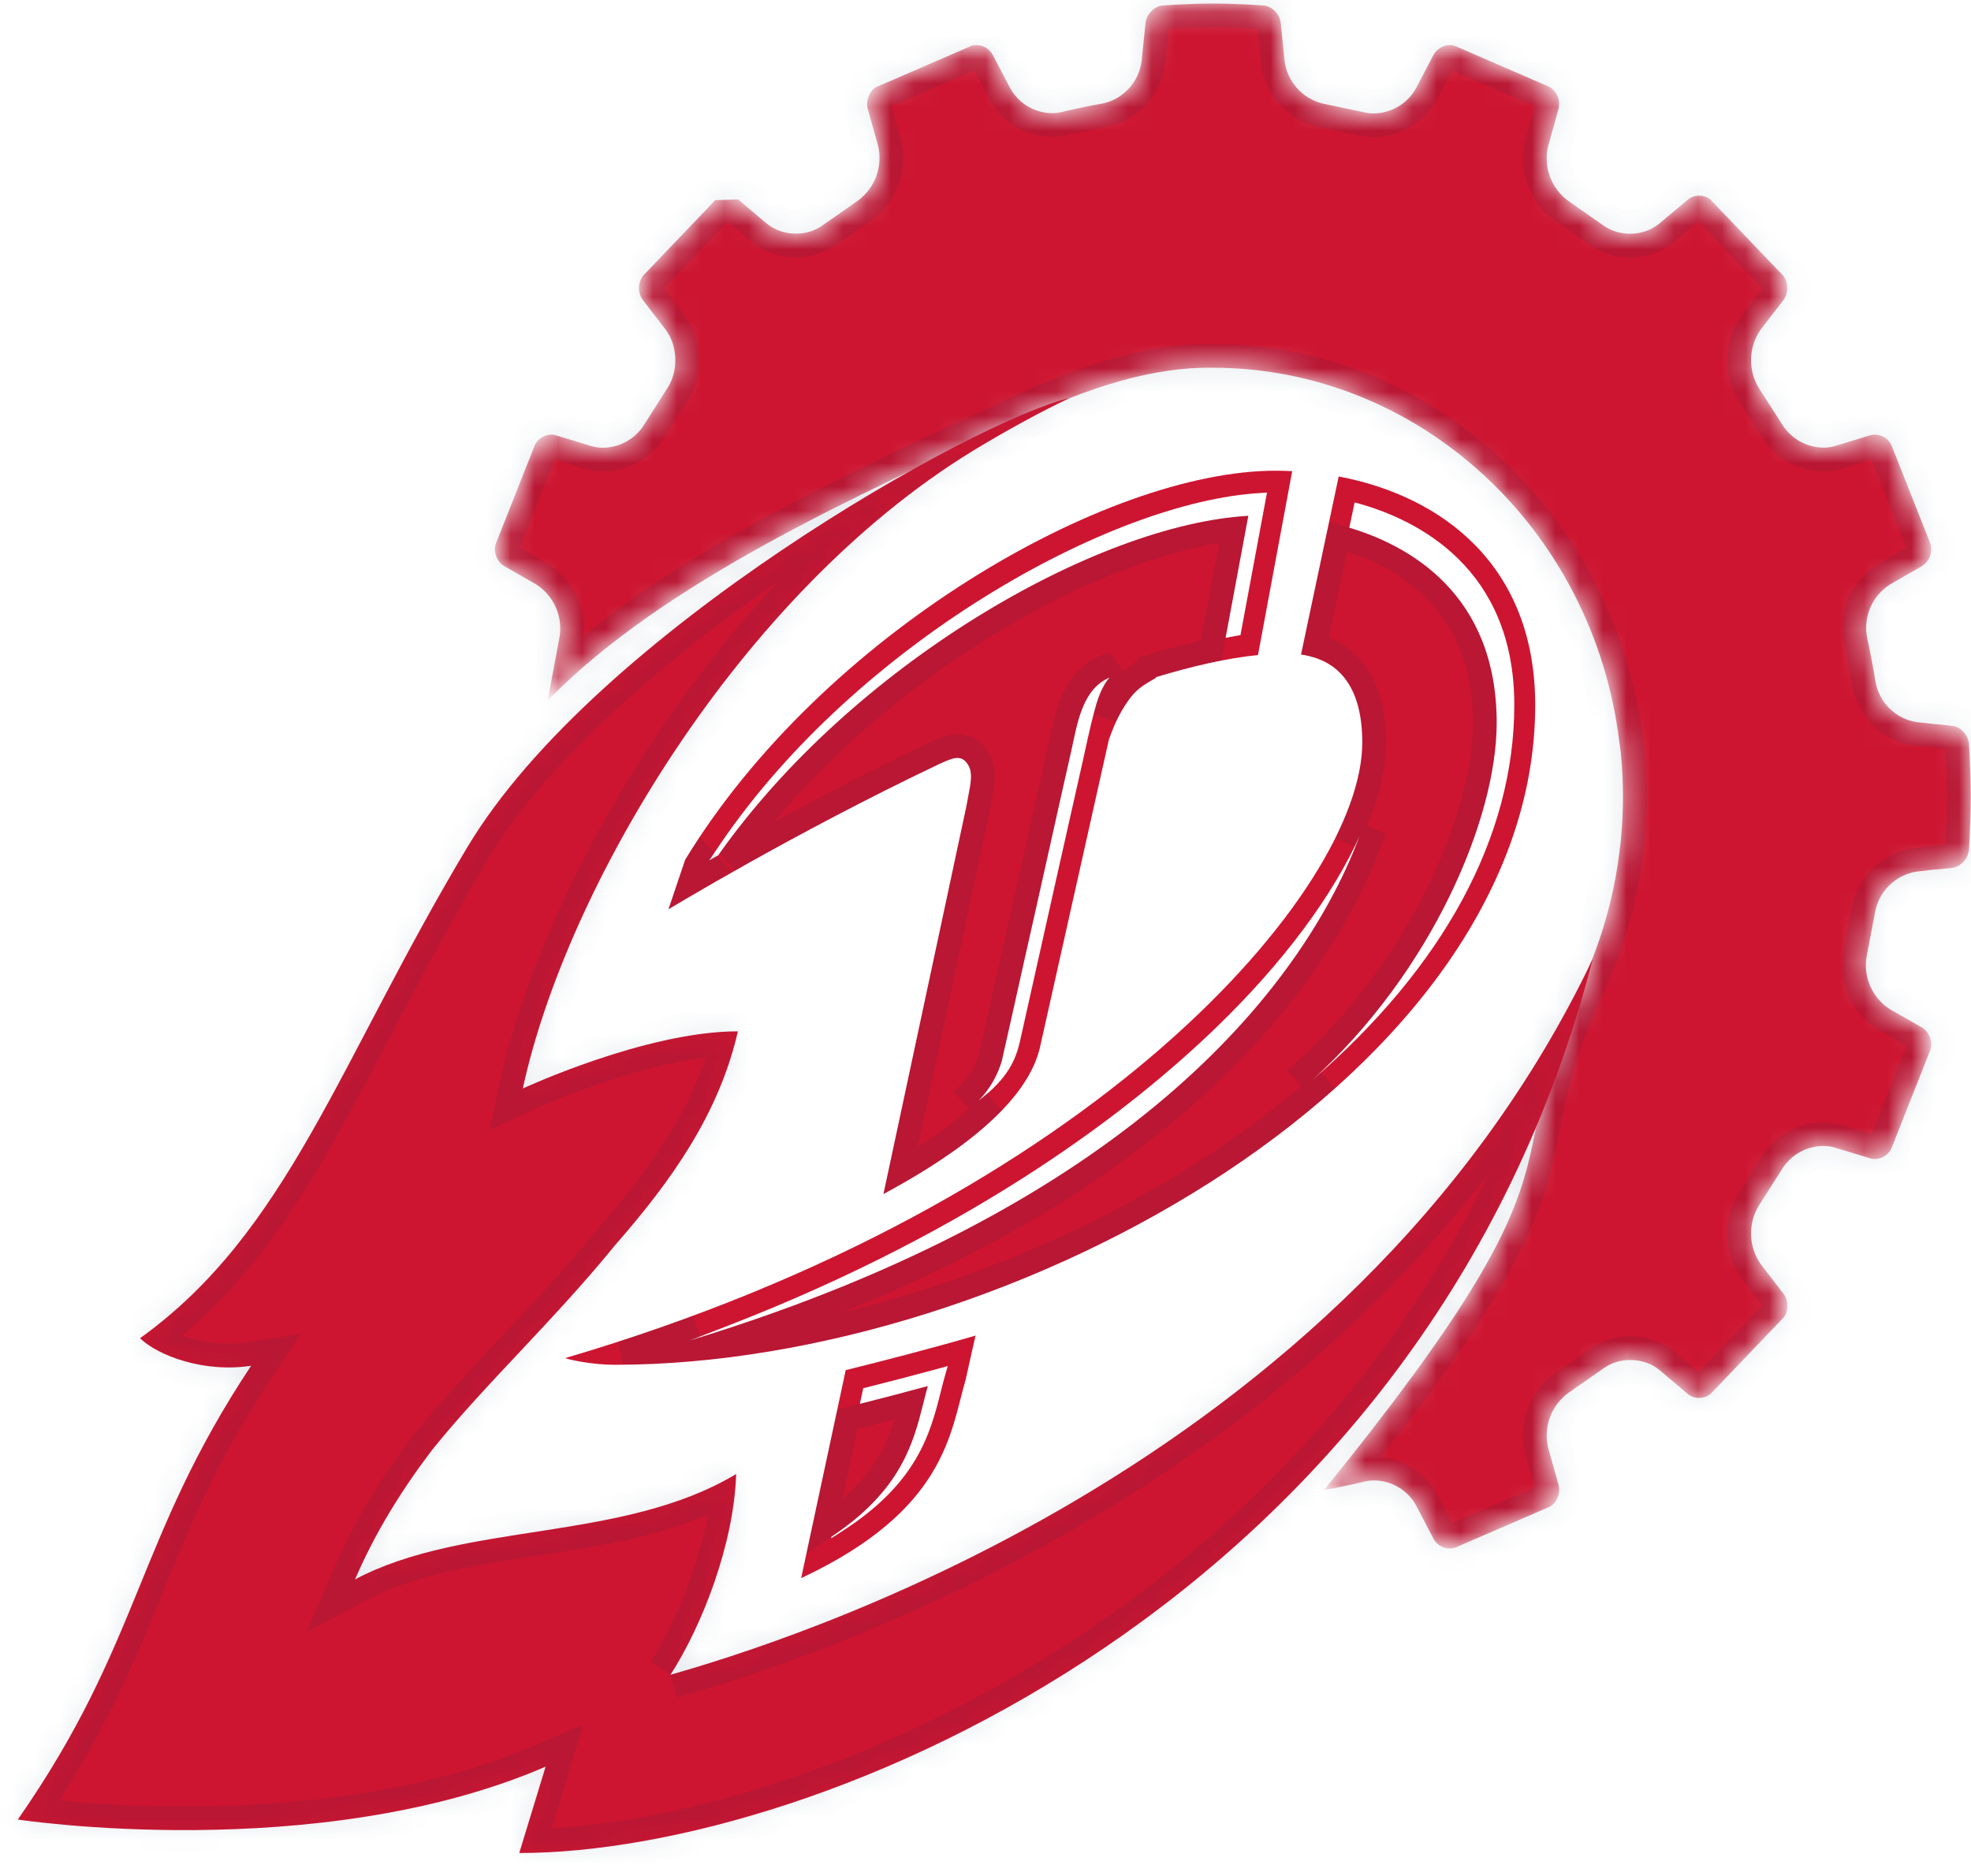 <svg width="83" height="79" viewBox="0 0 83 79" fill="none" xmlns="http://www.w3.org/2000/svg">
<mask id="path-1-inside-1" fill="white">
<path fill-rule="evenodd" clip-rule="evenodd" d="M82.912 31.324C82.886 30.964 82.563 30.612 82.222 30.574L81.525 30.499H81.446L81.416 30.492L80.696 30.413C80.261 30.342 79.86 30.135 79.55 29.822C79.24 29.508 79.037 29.105 78.971 28.669C78.926 28.375 78.873 28.083 78.813 27.792C78.76 27.498 78.701 27.206 78.637 26.914C78.539 26.478 78.579 26.023 78.751 25.61C78.923 25.198 79.219 24.849 79.597 24.612L80.943 23.839C81.095 23.74 81.211 23.594 81.273 23.424C81.335 23.254 81.34 23.068 81.288 22.894L79.638 18.72C79.571 18.595 79.47 18.491 79.348 18.419C79.226 18.346 79.087 18.308 78.945 18.308C78.884 18.306 78.823 18.314 78.764 18.33L77.298 18.78C77.133 18.831 76.961 18.856 76.788 18.855C76.441 18.852 76.099 18.761 75.796 18.592C75.493 18.422 75.237 18.179 75.052 17.884L74.077 16.362C73.842 15.985 73.724 15.547 73.737 15.103C73.751 14.66 73.895 14.23 74.152 13.868L75.116 12.619C75.216 12.47 75.268 12.293 75.264 12.113C75.26 11.933 75.201 11.759 75.093 11.614L72.033 8.412C71.897 8.298 71.723 8.238 71.546 8.243C71.38 8.241 71.218 8.296 71.088 8.4L69.888 9.405C69.538 9.694 69.097 9.849 68.643 9.844C68.23 9.849 67.826 9.72 67.492 9.477L66.044 8.464C65.685 8.203 65.412 7.84 65.261 7.422C65.111 7.004 65.09 6.551 65.201 6.12L65.632 4.579C65.675 4.403 65.659 4.217 65.588 4.05C65.516 3.883 65.392 3.744 65.234 3.653L61.252 1.928C61.189 1.907 61.123 1.897 61.057 1.898C60.919 1.899 60.783 1.936 60.663 2.006C60.543 2.076 60.444 2.175 60.374 2.295L59.636 3.705C59.46 4.026 59.202 4.295 58.889 4.483C58.575 4.672 58.217 4.774 57.851 4.778C57.712 4.779 57.573 4.762 57.438 4.729L55.732 4.369C55.304 4.272 54.916 4.045 54.623 3.718C54.33 3.392 54.144 2.983 54.093 2.547L53.932 0.957C53.895 0.597 53.557 0.259 53.216 0.233C53.208 0.233 52.154 0.15 51.086 0.15C50.017 0.15 48.963 0.233 48.952 0.233C48.611 0.259 48.277 0.6 48.239 0.96L48.075 2.558C48.022 2.995 47.834 3.405 47.535 3.73C47.237 4.054 46.845 4.276 46.413 4.365C46.406 4.365 46.188 4.395 45.569 4.527C44.951 4.654 44.741 4.714 44.737 4.714C44.593 4.75 44.446 4.768 44.298 4.767C43.937 4.763 43.584 4.662 43.274 4.477C42.964 4.291 42.709 4.026 42.536 3.709L41.797 2.295C41.728 2.175 41.629 2.075 41.509 2.005C41.389 1.936 41.253 1.899 41.114 1.898C41.039 1.898 40.965 1.909 40.897 1.935L36.907 3.664C36.63 3.803 36.446 4.238 36.539 4.579L36.971 6.117C37.079 6.549 37.055 7.005 36.901 7.423C36.747 7.842 36.471 8.204 36.108 8.464L34.657 9.48C34.327 9.719 33.928 9.845 33.521 9.84C33.066 9.846 32.625 9.692 32.272 9.405L31.083 8.4L30.119 8.43L27.078 11.614C26.971 11.759 26.911 11.935 26.908 12.116C26.904 12.296 26.957 12.474 27.059 12.623L28.02 13.868C28.552 14.558 28.578 15.664 28.083 16.38L27.116 17.903C26.93 18.193 26.676 18.433 26.374 18.6C26.073 18.767 25.735 18.856 25.391 18.859C25.219 18.859 25.049 18.834 24.884 18.784L23.407 18.334C23.349 18.315 23.288 18.305 23.227 18.304C23.08 18.306 22.937 18.348 22.812 18.426C22.688 18.504 22.587 18.615 22.522 18.747L20.872 22.92C20.767 23.228 20.928 23.67 21.224 23.839L22.575 24.612C22.949 24.852 23.243 25.199 23.417 25.608C23.591 26.018 23.637 26.47 23.549 26.907L23.212 28.703L23.062 29.505C27.989 24.45 36.247 20.817 42.701 17.783C45.903 16.275 48.551 15.454 51.063 15.488C59.745 15.488 67.102 22.268 68.193 31.264L68.223 31.47C68.238 31.583 68.253 31.688 68.261 31.797C68.372 32.971 68.372 34.154 68.261 35.329C68.253 35.438 68.238 35.547 68.223 35.655C68.016 37.514 67.531 39.33 66.783 41.044C62.643 49.718 67.635 48.102 55.758 62.757C55.766 62.757 55.983 62.727 56.602 62.595C57.221 62.468 57.427 62.408 57.431 62.408C57.575 62.371 57.724 62.353 57.873 62.355C58.593 62.355 59.298 62.779 59.636 63.413L60.374 64.83C60.444 64.95 60.544 65.049 60.663 65.118C60.783 65.187 60.919 65.224 61.057 65.224C61.132 65.224 61.207 65.213 61.275 65.187L65.261 63.462C65.542 63.319 65.73 62.884 65.632 62.547L65.201 61.009C65.091 60.576 65.114 60.12 65.267 59.701C65.42 59.282 65.697 58.918 66.059 58.658L67.514 57.642C67.845 57.403 68.243 57.276 68.651 57.282C69.12 57.282 69.562 57.432 69.896 57.717L71.088 58.725C71.22 58.828 71.383 58.883 71.549 58.879C71.745 58.879 71.924 58.812 72.052 58.692L75.105 55.497C75.311 55.257 75.326 54.784 75.112 54.503L74.152 53.254C73.893 52.889 73.748 52.455 73.737 52.008C73.725 51.56 73.848 51.119 74.088 50.742L75.056 49.223C75.24 48.932 75.495 48.691 75.796 48.524C76.097 48.357 76.436 48.269 76.781 48.267C76.953 48.267 77.126 48.289 77.287 48.342L78.764 48.792C78.823 48.809 78.883 48.818 78.945 48.818C79.237 48.818 79.533 48.63 79.646 48.375L81.296 44.202C81.341 44.031 81.331 43.85 81.268 43.685C81.205 43.52 81.091 43.38 80.943 43.283L79.593 42.514C79.216 42.275 78.921 41.926 78.747 41.515C78.573 41.103 78.528 40.649 78.618 40.212L78.96 38.423C79.037 37.993 79.246 37.597 79.558 37.291C79.869 36.985 80.268 36.783 80.7 36.713L81.423 36.63L81.453 36.627H81.521L82.222 36.552C82.559 36.51 82.886 36.158 82.912 35.798C82.912 35.783 82.927 35.607 82.938 35.329C82.953 35.048 82.991 34.332 82.991 33.559C82.991 32.438 82.912 31.339 82.912 31.328V31.324Z"/>
</mask>
<path fill-rule="evenodd" clip-rule="evenodd" d="M82.912 31.324C82.886 30.964 82.563 30.612 82.222 30.574L81.525 30.499H81.446L81.416 30.492L80.696 30.413C80.261 30.342 79.86 30.135 79.55 29.822C79.24 29.508 79.037 29.105 78.971 28.669C78.926 28.375 78.873 28.083 78.813 27.792C78.76 27.498 78.701 27.206 78.637 26.914C78.539 26.478 78.579 26.023 78.751 25.61C78.923 25.198 79.219 24.849 79.597 24.612L80.943 23.839C81.095 23.74 81.211 23.594 81.273 23.424C81.335 23.254 81.34 23.068 81.288 22.894L79.638 18.72C79.571 18.595 79.47 18.491 79.348 18.419C79.226 18.346 79.087 18.308 78.945 18.308C78.884 18.306 78.823 18.314 78.764 18.33L77.298 18.78C77.133 18.831 76.961 18.856 76.788 18.855C76.441 18.852 76.099 18.761 75.796 18.592C75.493 18.422 75.237 18.179 75.052 17.884L74.077 16.362C73.842 15.985 73.724 15.547 73.737 15.103C73.751 14.66 73.895 14.23 74.152 13.868L75.116 12.619C75.216 12.47 75.268 12.293 75.264 12.113C75.26 11.933 75.201 11.759 75.093 11.614L72.033 8.412C71.897 8.298 71.723 8.238 71.546 8.243C71.38 8.241 71.218 8.296 71.088 8.4L69.888 9.405C69.538 9.694 69.097 9.849 68.643 9.844C68.23 9.849 67.826 9.72 67.492 9.477L66.044 8.464C65.685 8.203 65.412 7.84 65.261 7.422C65.111 7.004 65.09 6.551 65.201 6.12L65.632 4.579C65.675 4.403 65.659 4.217 65.588 4.05C65.516 3.883 65.392 3.744 65.234 3.653L61.252 1.928C61.189 1.907 61.123 1.897 61.057 1.898C60.919 1.899 60.783 1.936 60.663 2.006C60.543 2.076 60.444 2.175 60.374 2.295L59.636 3.705C59.46 4.026 59.202 4.295 58.889 4.483C58.575 4.672 58.217 4.774 57.851 4.778C57.712 4.779 57.573 4.762 57.438 4.729L55.732 4.369C55.304 4.272 54.916 4.045 54.623 3.718C54.33 3.392 54.144 2.983 54.093 2.547L53.932 0.957C53.895 0.597 53.557 0.259 53.216 0.233C53.208 0.233 52.154 0.15 51.086 0.15C50.017 0.15 48.963 0.233 48.952 0.233C48.611 0.259 48.277 0.6 48.239 0.96L48.075 2.558C48.022 2.995 47.834 3.405 47.535 3.73C47.237 4.054 46.845 4.276 46.413 4.365C46.406 4.365 46.188 4.395 45.569 4.527C44.951 4.654 44.741 4.714 44.737 4.714C44.593 4.75 44.446 4.768 44.298 4.767C43.937 4.763 43.584 4.662 43.274 4.477C42.964 4.291 42.709 4.026 42.536 3.709L41.797 2.295C41.728 2.175 41.629 2.075 41.509 2.005C41.389 1.936 41.253 1.899 41.114 1.898C41.039 1.898 40.965 1.909 40.897 1.935L36.907 3.664C36.63 3.803 36.446 4.238 36.539 4.579L36.971 6.117C37.079 6.549 37.055 7.005 36.901 7.423C36.747 7.842 36.471 8.204 36.108 8.464L34.657 9.48C34.327 9.719 33.928 9.845 33.521 9.84C33.066 9.846 32.625 9.692 32.272 9.405L31.083 8.4L30.119 8.43L27.078 11.614C26.971 11.759 26.911 11.935 26.908 12.116C26.904 12.296 26.957 12.474 27.059 12.623L28.02 13.868C28.552 14.558 28.578 15.664 28.083 16.38L27.116 17.903C26.93 18.193 26.676 18.433 26.374 18.6C26.073 18.767 25.735 18.856 25.391 18.859C25.219 18.859 25.049 18.834 24.884 18.784L23.407 18.334C23.349 18.315 23.288 18.305 23.227 18.304C23.08 18.306 22.937 18.348 22.812 18.426C22.688 18.504 22.587 18.615 22.522 18.747L20.872 22.92C20.767 23.228 20.928 23.67 21.224 23.839L22.575 24.612C22.949 24.852 23.243 25.199 23.417 25.608C23.591 26.018 23.637 26.47 23.549 26.907L23.212 28.703L23.062 29.505C27.989 24.45 36.247 20.817 42.701 17.783C45.903 16.275 48.551 15.454 51.063 15.488C59.745 15.488 67.102 22.268 68.193 31.264L68.223 31.47C68.238 31.583 68.253 31.688 68.261 31.797C68.372 32.971 68.372 34.154 68.261 35.329C68.253 35.438 68.238 35.547 68.223 35.655C68.016 37.514 67.531 39.33 66.783 41.044C62.643 49.718 67.635 48.102 55.758 62.757C55.766 62.757 55.983 62.727 56.602 62.595C57.221 62.468 57.427 62.408 57.431 62.408C57.575 62.371 57.724 62.353 57.873 62.355C58.593 62.355 59.298 62.779 59.636 63.413L60.374 64.83C60.444 64.95 60.544 65.049 60.663 65.118C60.783 65.187 60.919 65.224 61.057 65.224C61.132 65.224 61.207 65.213 61.275 65.187L65.261 63.462C65.542 63.319 65.73 62.884 65.632 62.547L65.201 61.009C65.091 60.576 65.114 60.12 65.267 59.701C65.42 59.282 65.697 58.918 66.059 58.658L67.514 57.642C67.845 57.403 68.243 57.276 68.651 57.282C69.12 57.282 69.562 57.432 69.896 57.717L71.088 58.725C71.22 58.828 71.383 58.883 71.549 58.879C71.745 58.879 71.924 58.812 72.052 58.692L75.105 55.497C75.311 55.257 75.326 54.784 75.112 54.503L74.152 53.254C73.893 52.889 73.748 52.455 73.737 52.008C73.725 51.56 73.848 51.119 74.088 50.742L75.056 49.223C75.24 48.932 75.495 48.691 75.796 48.524C76.097 48.357 76.436 48.269 76.781 48.267C76.953 48.267 77.126 48.289 77.287 48.342L78.764 48.792C78.823 48.809 78.883 48.818 78.945 48.818C79.237 48.818 79.533 48.63 79.646 48.375L81.296 44.202C81.341 44.031 81.331 43.85 81.268 43.685C81.205 43.52 81.091 43.38 80.943 43.283L79.593 42.514C79.216 42.275 78.921 41.926 78.747 41.515C78.573 41.103 78.528 40.649 78.618 40.212L78.96 38.423C79.037 37.993 79.246 37.597 79.558 37.291C79.869 36.985 80.268 36.783 80.7 36.713L81.423 36.63L81.453 36.627H81.521L82.222 36.552C82.559 36.51 82.886 36.158 82.912 35.798C82.912 35.783 82.927 35.607 82.938 35.329C82.953 35.048 82.991 34.332 82.991 33.559C82.991 32.438 82.912 31.339 82.912 31.328V31.324Z" fill="#CD1531" stroke="#002859" stroke-opacity="0.1" stroke-width="2" mask="url(#path-1-inside-1)"/>
<mask id="path-2-inside-2" fill="white">
<path fill-rule="evenodd" clip-rule="evenodd" d="M28.234 70.541C29.558 68.489 30.904 65.054 31.001 62.084C26.198 64.972 19.56 64.072 14.951 66.524C15.814 64.514 16.939 62.722 18.203 61.061C20.46 58.259 23.325 55.619 25.909 52.436C28.286 49.724 30.281 46.904 31.073 43.439C27.191 43.439 22.016 45.847 22.016 45.847C23.835 37.424 31.144 25.012 40.954 18.997C42.203 18.236 43.867 17.309 45.045 16.766C41.167 17.647 25.102 26.628 19.684 35.677C14.265 44.726 12.139 51.881 5.895 56.366C6.66 57.101 8.591 57.832 10.575 57.524C5.711 64.848 5.963 69.161 0.75 76.638C0.75 76.638 13.354 78.562 22.976 74.411L21.866 78.048C34.391 78.048 60.094 67.488 67.076 40.379C56.719 62.111 32.539 69.303 28.234 70.541Z"/>
</mask>
<path fill-rule="evenodd" clip-rule="evenodd" d="M28.234 70.541C29.558 68.489 30.904 65.054 31.001 62.084C26.198 64.972 19.56 64.072 14.951 66.524C15.814 64.514 16.939 62.722 18.203 61.061C20.46 58.259 23.325 55.619 25.909 52.436C28.286 49.724 30.281 46.904 31.073 43.439C27.191 43.439 22.016 45.847 22.016 45.847C23.835 37.424 31.144 25.012 40.954 18.997C42.203 18.236 43.867 17.309 45.045 16.766C41.167 17.647 25.102 26.628 19.684 35.677C14.265 44.726 12.139 51.881 5.895 56.366C6.66 57.101 8.591 57.832 10.575 57.524C5.711 64.848 5.963 69.161 0.75 76.638C0.75 76.638 13.354 78.562 22.976 74.411L21.866 78.048C34.391 78.048 60.094 67.488 67.076 40.379C56.719 62.111 32.539 69.303 28.234 70.541Z" fill="#CD1531"/>
<path d="M31.001 62.084L32.001 62.117L32.061 60.281L30.486 61.227L31.001 62.084ZM14.951 66.524L14.032 66.13L12.911 68.743L15.421 67.407L14.951 66.524ZM18.203 61.061L17.424 60.433L17.415 60.444L17.407 60.455L18.203 61.061ZM25.909 52.436L25.157 51.776L25.144 51.791L25.132 51.806L25.909 52.436ZM31.073 43.439L32.047 43.662L32.327 42.439H31.073V43.439ZM22.016 45.847L21.039 45.636L20.614 47.602L22.438 46.754L22.016 45.847ZM40.954 18.997L40.433 18.143L40.431 18.144L40.954 18.997ZM45.045 16.766L45.464 17.674L44.823 15.79L45.045 16.766ZM5.895 56.366L5.312 55.553L4.336 56.254L5.202 57.087L5.895 56.366ZM10.575 57.524L11.408 58.078L12.662 56.189L10.422 56.536L10.575 57.524ZM0.75 76.638L-0.07 76.066L-0.989 77.384L0.599 77.627L0.75 76.638ZM22.976 74.411L23.933 74.703L24.563 72.637L22.58 73.492L22.976 74.411ZM21.866 78.048L20.91 77.756L20.516 79.048H21.866V78.048ZM67.076 40.379L68.045 40.629L66.174 39.949L67.076 40.379ZM29.074 71.083C30.472 68.916 31.896 65.308 32.001 62.117L30.002 62.052C29.912 64.801 28.643 68.062 27.393 69.998L29.074 71.083ZM30.486 61.227C28.276 62.556 25.608 63.033 22.749 63.479C19.973 63.913 16.968 64.319 14.482 65.642L15.421 67.407C17.544 66.278 20.162 65.907 23.057 65.456C25.87 65.017 28.923 64.501 31.516 62.941L30.486 61.227ZM15.87 66.919C16.693 65.001 17.771 63.279 18.998 61.666L17.407 60.455C16.106 62.165 14.934 64.028 14.032 66.13L15.87 66.919ZM18.981 61.688C20.082 60.322 21.335 58.991 22.663 57.576C23.982 56.17 25.367 54.69 26.685 53.066L25.132 51.806C23.866 53.365 22.528 54.797 21.204 56.207C19.889 57.609 18.581 58.998 17.424 60.433L18.981 61.688ZM26.661 53.095C29.073 50.344 31.2 47.372 32.047 43.662L30.098 43.217C29.362 46.437 27.5 49.104 25.157 51.776L26.661 53.095ZM31.073 42.439C28.963 42.439 26.573 43.085 24.768 43.696C23.854 44.005 23.064 44.315 22.503 44.547C22.222 44.663 21.998 44.76 21.842 44.829C21.764 44.863 21.704 44.89 21.662 44.909C21.641 44.919 21.625 44.926 21.614 44.931C21.608 44.934 21.604 44.936 21.6 44.938C21.599 44.938 21.597 44.939 21.596 44.939C21.596 44.94 21.596 44.94 21.595 44.94C21.595 44.94 21.595 44.94 21.595 44.94C21.595 44.94 21.594 44.94 22.016 45.847C22.438 46.754 22.438 46.754 22.438 46.754C22.438 46.754 22.438 46.754 22.438 46.754C22.438 46.754 22.438 46.754 22.438 46.754C22.438 46.754 22.439 46.753 22.44 46.753C22.442 46.752 22.445 46.751 22.449 46.749C22.457 46.745 22.471 46.739 22.489 46.73C22.524 46.714 22.579 46.69 22.65 46.658C22.793 46.595 23.003 46.504 23.268 46.395C23.798 46.175 24.545 45.883 25.409 45.59C27.163 44.997 29.3 44.439 31.073 44.439V42.439ZM22.994 46.058C23.871 41.995 26.093 36.902 29.32 32.075C32.545 27.249 36.728 22.761 41.477 19.849L40.431 18.144C35.37 21.248 30.993 25.973 27.657 30.963C24.322 35.952 21.98 41.276 21.039 45.636L22.994 46.058ZM41.474 19.851C42.705 19.101 44.334 18.195 45.464 17.674L44.626 15.858C43.401 16.423 41.7 17.371 40.433 18.143L41.474 19.851ZM44.823 15.79C43.719 16.042 41.889 16.822 39.748 17.932C37.578 19.057 35.004 20.565 32.384 22.329C27.178 25.834 21.653 30.442 18.826 35.163L20.542 36.191C23.134 31.863 28.351 27.456 33.501 23.988C36.059 22.265 38.567 20.797 40.669 19.708C42.8 18.603 44.433 17.93 45.267 17.741L44.823 15.79ZM18.826 35.163C17.456 37.45 16.297 39.613 15.236 41.631C14.171 43.656 13.214 45.516 12.231 47.236C10.27 50.667 8.263 53.433 5.312 55.553L6.478 57.178C9.77 54.813 11.949 51.76 13.967 48.229C14.973 46.469 15.954 44.563 17.006 42.562C18.063 40.553 19.202 38.428 20.542 36.191L18.826 35.163ZM5.202 57.087C5.739 57.602 6.577 58.033 7.503 58.297C8.448 58.567 9.573 58.692 10.728 58.513L10.422 56.536C9.593 56.665 8.761 56.577 8.053 56.374C7.326 56.167 6.816 55.864 6.588 55.645L5.202 57.087ZM9.742 56.971C7.249 60.724 6.064 63.717 4.868 66.645C3.678 69.555 2.471 72.42 -0.07 76.066L1.57 77.21C4.241 73.379 5.515 70.349 6.719 67.402C7.916 64.474 9.037 61.648 11.408 58.078L9.742 56.971ZM0.75 76.638C0.599 77.627 0.599 77.627 0.6 77.627C0.6 77.627 0.6 77.627 0.601 77.627C0.601 77.627 0.602 77.627 0.603 77.627C0.605 77.628 0.608 77.628 0.612 77.629C0.619 77.63 0.629 77.631 0.642 77.633C0.669 77.637 0.707 77.642 0.757 77.649C0.857 77.663 1.002 77.682 1.189 77.705C1.563 77.751 2.105 77.811 2.783 77.87C4.14 77.988 6.049 78.1 8.263 78.081C12.674 78.043 18.384 77.481 23.372 75.329L22.58 73.492C17.946 75.492 12.543 76.044 8.246 76.081C6.107 76.1 4.263 75.991 2.956 75.878C2.303 75.821 1.785 75.763 1.432 75.72C1.256 75.698 1.121 75.68 1.031 75.668C0.986 75.662 0.952 75.657 0.93 75.654C0.92 75.652 0.912 75.651 0.907 75.65C0.904 75.65 0.902 75.65 0.901 75.65C0.901 75.65 0.901 75.65 0.901 75.65C0.901 75.65 0.901 75.65 0.901 75.65C0.901 75.65 0.901 75.65 0.75 76.638ZM22.02 74.119L20.91 77.756L22.823 78.34L23.933 74.703L22.02 74.119ZM21.866 79.048C28.357 79.048 38.106 76.331 47.112 70.206C56.142 64.065 64.483 54.457 68.045 40.629L66.108 40.13C62.687 53.411 54.685 62.637 45.987 68.553C37.265 74.485 27.901 77.048 21.866 77.048V79.048ZM66.174 39.949C56.025 61.242 32.266 68.341 27.957 69.579L28.51 71.502C32.811 70.265 57.413 62.979 67.979 40.81L66.174 39.949Z" fill="#002859" fill-opacity="0.1" mask="url(#path-2-inside-2)"/>
<path fill-rule="evenodd" clip-rule="evenodd" d="M52.237 26.752L52.094 26.775L51.61 26.865L52.567 21.727C46.15 22.091 35.902 27.994 30.243 36.026L29.864 36.24L30.37 35.494C36.085 27.127 46.735 21.12 53.095 20.764L53.354 20.749L52.237 26.749V26.752ZM46.06 30.045C45.892 30.69 45.753 31.342 45.61 31.995L44.455 37.132L43.402 41.846L42.94 43.909C42.764 44.636 42.445 45.427 41.208 46.357C41.679 45.875 42.021 45.282 42.202 44.632V44.614L42.644 42.652C42.963 41.216 43.282 39.784 43.608 38.347L44.677 33.555L45.127 31.556C45.359 30.506 45.558 29.156 46.574 28.609C46.623 28.582 46.675 28.56 46.724 28.541C46.364 28.954 46.199 29.516 46.06 30.045ZM53.714 19.826C46.552 19.826 34.619 26.734 28.852 36.214L28.15 38.299C28.15 38.299 33.412 35.1 39.539 32.186C40.034 31.965 40.413 31.766 40.694 32.111C40.953 32.426 40.912 32.797 40.814 33.322L40.694 33.967L37.203 50.291C39.577 49.016 43.147 46.781 43.784 44.156L46.698 31.144C46.822 30.81 46.945 30.48 47.118 30.154C47.283 29.839 47.493 29.501 47.725 29.239C48.018 28.916 48.314 28.762 48.67 28.556L48.685 28.519C50.23 28.05 51.685 27.72 52.975 27.589L54.415 19.845C54.182 19.833 53.948 19.827 53.714 19.826Z" fill="#CD1531"/>
<path d="M29.053 37.183L29.308 36.426C29.384 36.302 29.46 36.178 29.539 36.055L30.048 36.608C29.672 36.823 29.339 37.016 29.053 37.183ZM31.303 35.899C31.098 36.014 30.899 36.125 30.709 36.232C33.49 32.315 37.387 28.905 41.384 26.426C45.146 24.093 48.951 22.612 51.955 22.28L51.119 26.773L51.002 27.399C50.212 27.566 49.387 27.783 48.54 28.04L48.31 28.11L48.271 28.209C47.975 28.379 47.659 28.568 47.355 28.903L47.355 28.903L47.351 28.907C47.082 29.211 46.85 29.587 46.675 29.921C46.625 30.016 46.578 30.112 46.535 30.207C46.538 30.195 46.541 30.184 46.544 30.172C46.686 29.632 46.828 29.182 47.101 28.87L46.545 28.075C46.485 28.098 46.411 28.129 46.337 28.168L46.337 28.169C45.68 28.522 45.316 29.123 45.09 29.715C44.905 30.196 44.793 30.727 44.697 31.176C44.677 31.27 44.658 31.361 44.639 31.447C44.639 31.448 44.639 31.448 44.639 31.448L44.189 33.445L44.189 33.446L43.12 38.237C43.12 38.237 43.12 38.237 43.12 38.237C42.794 39.675 42.475 41.108 42.156 42.543C42.156 42.544 42.156 42.544 42.156 42.544L41.714 44.504L41.702 44.558V44.562C41.539 45.105 41.247 45.602 40.85 46.008L41.501 46.749C41.289 46.951 41.063 47.149 40.827 47.344C39.912 48.098 38.876 48.766 37.922 49.318L41.183 34.072L41.183 34.072L41.186 34.059L41.306 33.414L41.306 33.414C41.397 32.921 41.506 32.313 41.082 31.795C40.959 31.645 40.804 31.53 40.617 31.47C40.434 31.412 40.258 31.418 40.109 31.444C39.872 31.486 39.617 31.602 39.414 31.694C39.387 31.706 39.361 31.718 39.335 31.73L39.335 31.73L39.324 31.735C36.248 33.198 33.39 34.731 31.303 35.899Z" stroke="#002859" stroke-opacity="0.1"/>
<path fill-rule="evenodd" clip-rule="evenodd" d="M55.259 45.492C60.307 40.913 63.026 34.467 63.026 30.45C63.026 24.987 59.298 22.965 56.819 22.227L56.999 21.379L57.044 21.162L57.251 21.218C59.688 21.908 63.768 23.925 63.768 29.693C63.768 35.243 60.783 40.729 55.259 45.492ZM29.036 56.464L30.667 55.834C41.129 51.773 47.636 46.744 51.251 43.242C54.048 40.534 56.118 37.729 57.254 35.213C55.042 41.119 48.149 50.64 29.036 56.464ZM56.373 20.07L54.787 27.57C56.501 27.81 57.367 29.085 57.367 31.275C57.367 37.444 46.136 50.633 23.797 57.203C24.022 57.285 24.971 57.484 25.874 57.484C42.798 57.484 64.649 45.128 64.649 29.697C64.649 23.824 60.731 20.892 56.377 20.07H56.373ZM39.806 57.9C39.738 58.137 39.674 58.388 39.611 58.643C39.176 60.357 38.636 62.487 35.407 64.53L34.998 64.793L35.013 64.725C37.942 62.775 38.456 60.788 38.876 59.13C38.939 58.868 39.003 58.62 39.071 58.38C38.119 58.639 37.166 58.889 36.209 59.13L36.352 58.47L36.476 58.44C37.578 58.163 38.613 57.893 39.562 57.634L39.911 57.537L39.806 57.9ZM35.613 57.713L33.738 66.469C39.866 63.6 40.019 60.3 40.668 58.095L40.912 56.997L41.081 56.254C39.142 56.817 37.034 57.36 35.613 57.709V57.713Z" fill="#CD1531"/>
<path d="M54.923 45.121L55.517 45.793C54.225 46.914 52.822 47.973 51.332 48.96C44.952 53.185 37.057 56.026 29.701 56.782C48.545 50.907 55.468 41.408 57.723 35.388L56.904 35.05C57.538 33.663 57.867 32.382 57.867 31.275C57.867 30.122 57.64 29.143 57.131 28.407C56.707 27.795 56.113 27.387 55.38 27.183L56.347 22.608L56.677 22.706C57.868 23.061 59.332 23.717 60.493 24.915C61.642 26.1 62.526 27.845 62.526 30.45C62.526 32.36 61.875 34.899 60.586 37.541C59.3 40.176 57.395 42.879 54.923 45.121ZM29.145 56.836C28.151 56.924 27.168 56.973 26.201 56.983C27.113 56.687 28.005 56.38 28.878 56.063L29.145 56.836ZM36.331 59.615C37.013 59.444 37.692 59.267 38.371 59.087C38.166 59.892 37.945 60.715 37.452 61.568C36.947 62.443 36.143 63.373 34.736 64.309L34.708 64.328L35.682 59.779L36.331 59.615Z" stroke="#002859" stroke-opacity="0.1"/>
</svg>
